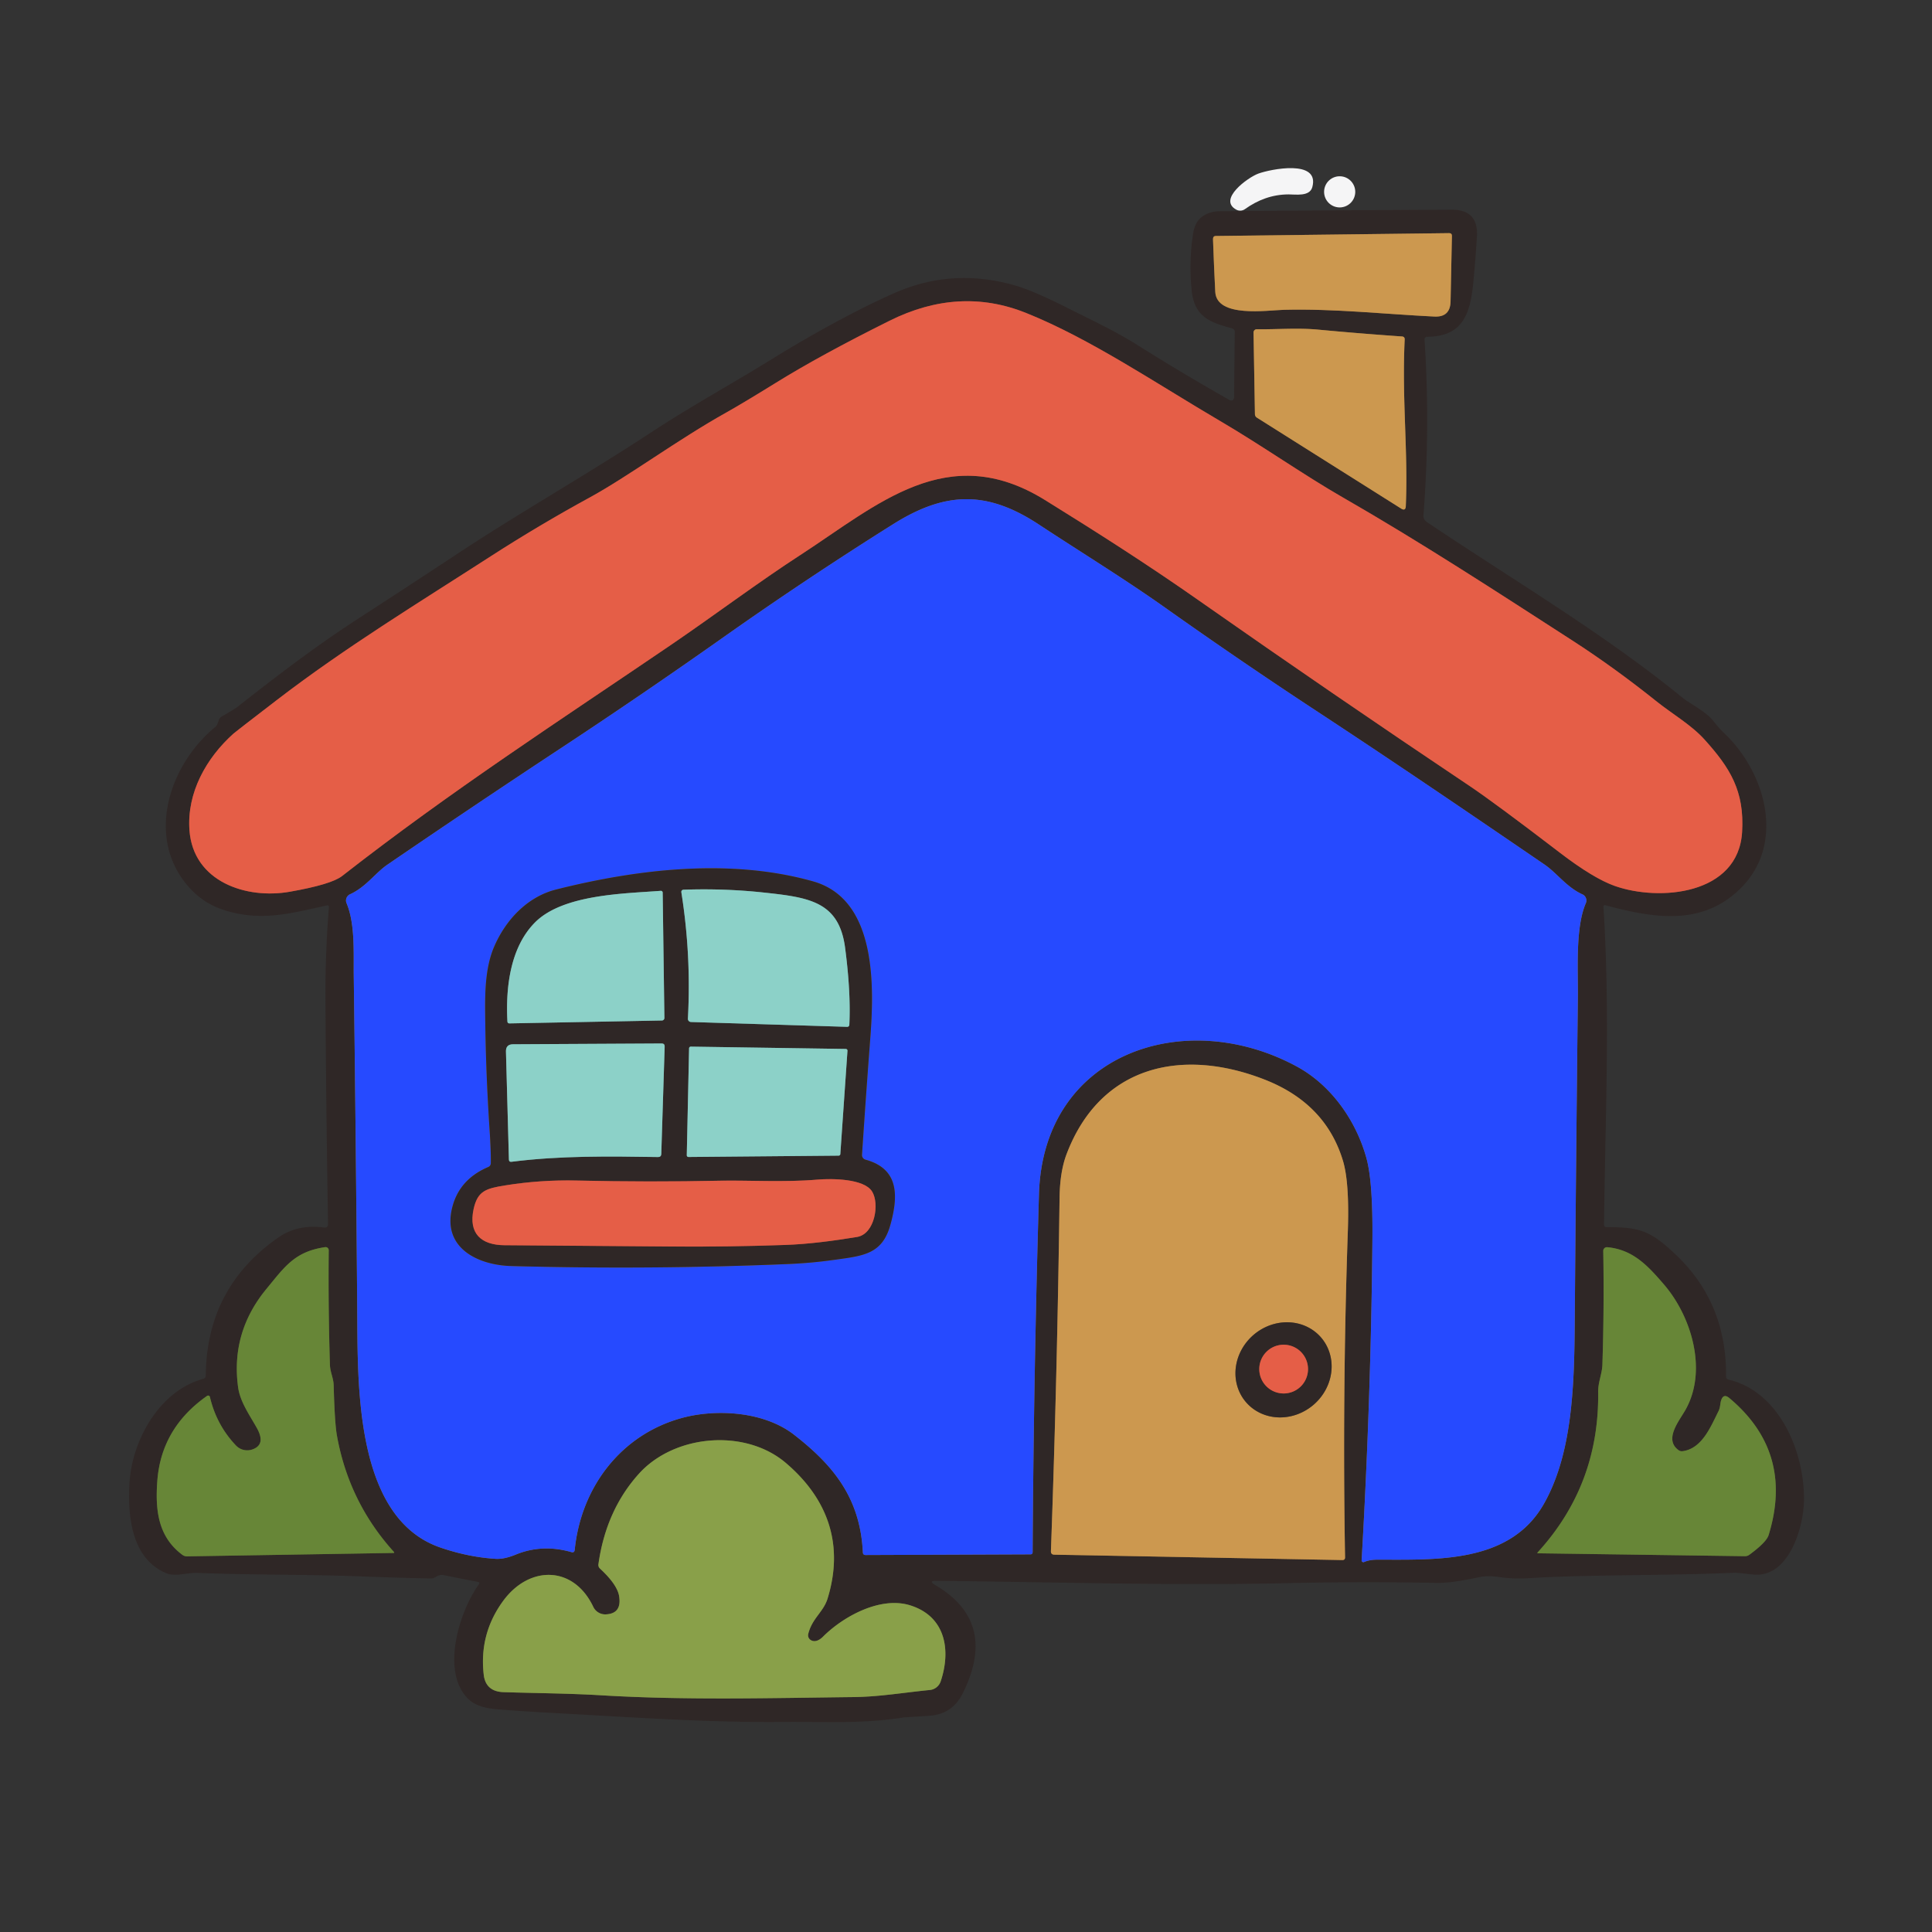 <?xml version="1.0" encoding="utf-8"?>
<svg id="master-artboard" xmlns="http://www.w3.org/2000/svg" viewBox="0 0 500 500" width="500px" height="500px"><rect x="0" y="0" width="500" height="500" fill="#333333" stroke="none"/><g transform="matrix(1, 0, 0, 1, 0, 0)"><path fill="#f5f5f6" d="M 325.647 44.93 C 328.757 43.79 341.607 41.14 339.627 48.42 C 338.947 50.94 335.327 50.3 333.467 50.31 C 329.237 50.33 325.557 51.72 322.187 54.12 C 321.532 54.591 320.666 54.645 319.957 54.26 C 315.077 51.63 322.937 45.92 325.647 44.93 Z" transform="matrix(1, 0, 0, 1, -7.105427357601002e-15, 1.4210854715202004e-14)"/><path d="M 350.737 49.65 A 4.03 4.03 0 0 1 346.707 53.68 A 4.03 4.03 0 0 1 342.677 49.65 A 4.03 4.03 0 0 1 346.707 45.62 A 4.03 4.03 0 0 1 350.737 49.65 Z" fill="#f5f5f6" transform="matrix(1, 0, 0, 1, -7.105427357601002e-15, 1.4210854715202004e-14)"/></g><g transform="matrix(1.389, 0, 0, 1.389, 0, -2.9439229365380015e-7)"><g stroke-width="2.00" fill="none" stroke-linecap="butt" transform="matrix(1, 0, 0, 1, 3.552713678800501e-15, 3.552713678800501e-15)">
    <path stroke="#7e603b" vector-effect="non-scaling-stroke" d=" M 226.01 44.62 Q 226.21 50.17 226.43 54.37 C 226.69 59.27 236.11 57.80 239.33 57.72 C 248.52 57.49 258.07 58.53 267.24 58.98 Q 270.21 59.13 270.27 56.16 L 270.52 43.98 Q 270.54 43.43 269.98 43.44 L 226.50 43.97 Q 225.99 43.98 226.01 44.62"/>
    <path stroke="#8a4337" vector-effect="non-scaling-stroke" d=" M 43.50 136.69 C 38.42 141.25 34.80 147.70 35.30 154.68 C 35.99 164.30 45.89 167.58 53.99 166.15 Q 61.72 164.79 63.74 163.22 C 84.16 147.27 104.36 134.21 124.98 120.18 C 133.08 114.66 141.30 108.48 149.09 103.43 C 163.45 94.11 176.51 81.92 194.66 93.14 C 204.43 99.19 214.08 105.35 223.49 111.96 Q 248.40 129.42 273.67 146.34 Q 278.49 149.57 290.71 158.93 Q 296.90 163.66 300.87 165.07 C 309.15 167.99 323.89 166.76 324.59 155.01 C 325.04 147.37 322.35 143.08 317.60 137.81 C 315.14 135.07 311.57 133.03 308.58 130.63 C 303.59 126.64 298.30 122.78 292.93 119.32 C 278.84 110.23 264.87 101.12 250.33 92.76 C 242.86 88.47 235.11 83.00 227.28 78.41 C 215.50 71.50 203.18 63.13 191.20 58.32 Q 178.73 53.30 165.75 59.76 Q 152.91 66.15 144.54 71.34 Q 138.41 75.13 135.33 76.86 C 126.36 81.87 116.92 88.85 109.92 92.67 Q 100.50 97.81 91.48 103.62 C 77.85 112.41 64.36 120.62 51.61 130.41 Q 43.90 136.33 43.50 136.69"/>
    <path stroke="#7e603b" vector-effect="non-scaling-stroke" d=" M 234.15 61.35 A 0.59 0.59 0.0 0 0 233.56 61.95 L 233.82 77.17 A 0.78 0.77 -74.9 0 0 234.18 77.81 L 261.05 94.75 Q 261.89 95.28 261.93 94.28 C 262.37 83.97 261.19 74.54 261.72 63.27 Q 261.75 62.73 261.21 62.69 Q 253.39 62.15 245.63 61.42 C 241.84 61.06 238.01 61.39 234.15 61.35"/>
    <path stroke="#967132" vector-effect="non-scaling-stroke" d=" M 64.57 168.28 C 66.19 172.11 65.86 177.62 65.91 181.75 Q 66.32 212.94 66.56 244.13 C 66.67 257.93 66.06 282.79 82.00 288.32 Q 87.19 290.11 92.30 290.44 Q 93.91 290.55 96.08 289.66 Q 101.02 287.63 106.46 289.19 Q 107.02 289.35 107.08 288.77 C 108.27 277.08 115.70 267.32 127.00 264.21 C 133.38 262.46 142.32 262.94 147.95 267.32 C 155.27 273.01 160.28 279.10 160.77 289.25 Q 160.79 289.73 161.27 289.73 L 191.98 289.61 Q 192.40 289.61 192.40 289.19 Q 192.60 255.80 193.58 222.50 C 194.36 196.07 220.88 187.41 241.69 198.75 C 248.12 202.26 252.71 208.91 254.60 215.81 Q 255.80 220.19 255.71 230.79 Q 255.44 260.70 253.70 290.72 A 0.33 0.32 80.0 0 0 254.15 291.04 Q 255.21 290.60 256.50 290.60 C 267.48 290.57 281.32 291.41 287.68 280.16 C 293.47 269.92 293.33 255.79 293.43 243.49 Q 293.66 214.62 293.99 185.75 C 294.04 180.73 293.50 172.84 295.47 168.29 A 1.26 1.25 -66.0 0 0 294.84 166.64 C 291.90 165.31 290.10 162.68 287.80 161.10 C 273.67 151.45 260.37 142.38 245.21 132.42 Q 230.98 123.07 217.09 113.22 C 209.42 107.79 201.41 102.90 193.55 97.72 C 183.95 91.40 176.21 91.51 166.42 97.66 Q 150.10 107.91 134.37 119.03 Q 119.69 129.39 104.69 139.28 Q 88.35 150.05 72.19 161.10 C 69.93 162.64 68.19 165.27 65.22 166.62 A 1.28 1.28 0.0 0 0 64.57 168.28"/>
    <path stroke="#7e603b" vector-effect="non-scaling-stroke" d=" M 235.58 201.13 C 220.22 195.14 204.98 198.51 198.71 215.08 Q 197.49 218.32 197.42 223.11 Q 196.99 256.26 195.81 288.99 Q 195.78 289.66 196.45 289.67 L 250.10 290.67 Q 250.62 290.68 250.61 290.16 Q 250.09 259.50 251.13 229.35 Q 251.44 220.37 250.23 216.31 Q 247.01 205.58 235.58 201.13"/>
    <path stroke="#4b572f" vector-effect="non-scaling-stroke" d=" M 47.02 270.06 A 2.89 2.89 0.0 0 1 43.97 269.33 Q 40.34 265.52 39.11 260.28 A 0.34 0.34 0.0 0 0 38.59 260.08 Q 30.04 266.06 29.31 275.94 C 28.90 281.47 29.50 286.36 33.97 289.69 Q 34.36 289.98 34.85 289.98 L 73.26 289.35 Q 73.57 289.35 73.36 289.12 Q 65.00 279.86 62.78 267.50 Q 62.35 265.11 62.17 258.07 C 62.13 256.76 61.51 255.65 61.47 254.25 Q 61.14 243.51 61.25 232.95 A 0.59 0.58 85.8 0 0 60.58 232.37 C 54.89 233.19 53.02 236.06 49.65 240.14 Q 42.98 248.23 44.36 258.44 C 44.72 261.17 46.50 263.64 47.86 266.07 Q 49.59 269.17 47.02 270.06"/>
    <path stroke="#4b572f" vector-effect="non-scaling-stroke" d=" M 320.19 262.93 C 318.76 265.77 317.15 269.88 313.54 270.38 Q 313.09 270.45 312.73 270.18 C 309.97 268.15 312.91 264.71 314.07 262.63 C 318.15 255.33 315.18 245.36 310.10 239.41 C 306.93 235.70 304.20 232.83 299.47 232.38 A 0.69 0.68 2.3 0 0 298.72 233.07 Q 298.90 243.76 298.56 254.26 C 298.50 256.00 297.75 257.51 297.77 259.35 Q 298.00 276.66 286.50 289.24 Q 286.35 289.40 286.57 289.41 L 325.09 289.95 Q 325.57 289.96 325.96 289.67 Q 329.11 287.36 329.53 286.02 Q 334.29 270.58 322.19 260.47 Q 321.13 259.59 320.69 260.89 C 320.48 261.50 320.56 262.20 320.19 262.93"/>
    <path stroke="#5c6438" vector-effect="non-scaling-stroke" d=" M 150.99 305.53 A 1.04 1.03 24.9 0 1 150.59 304.44 C 151.32 301.50 153.42 300.36 154.19 297.86 C 157.29 287.80 154.27 279.26 146.42 272.58 C 138.84 266.12 125.69 267.24 119.06 274.57 Q 112.91 281.38 111.50 291.45 Q 111.44 291.93 111.79 292.26 Q 115.03 295.26 115.36 297.43 Q 115.87 300.68 112.84 300.79 A 2.47 2.46 -13.6 0 1 110.54 299.39 C 106.87 291.65 98.61 291.64 93.75 298.28 Q 89.25 304.42 90.13 312.04 C 90.37 314.13 91.63 315.21 93.80 315.28 C 99.90 315.48 105.89 315.50 112.07 315.87 C 127.75 316.81 143.37 316.38 159.07 316.20 C 163.80 316.15 168.55 315.34 173.25 314.88 A 2.38 2.37 -83.5 0 0 175.27 313.27 C 177.21 307.46 176.20 301.18 169.59 299.11 C 164.02 297.37 157.11 301.18 153.34 304.95 C 152.69 305.60 151.78 306.09 150.99 305.53"/>
    <path stroke="#967132" vector-effect="non-scaling-stroke" d=" M 90.96 217.44 Q 85.60 219.73 84.27 224.93 C 82.32 232.52 89.04 235.72 95.25 235.89 Q 121.13 236.60 147.00 235.51 Q 151.19 235.33 155.35 234.75 C 160.86 233.99 164.37 233.72 165.90 228.21 C 167.53 222.35 167.23 217.71 161.27 216.07 A 0.89 0.89 0.0 0 1 160.61 215.15 Q 161.31 204.59 162.13 193.74 C 162.86 184.19 163.53 167.61 151.50 164.22 C 136.14 159.88 118.87 161.90 103.63 165.73 C 98.20 167.10 94.18 171.46 92.05 176.44 C 90.53 179.99 90.36 184.30 90.39 188.25 Q 90.48 199.39 91.22 210.50 Q 91.48 214.46 91.45 216.71 Q 91.44 217.23 90.96 217.44"/>
    <path stroke="#5e7c77" vector-effect="non-scaling-stroke" d=" M 157.45 176.53 C 156.30 167.92 150.67 167.20 142.22 166.29 Q 134.93 165.51 127.41 165.77 Q 126.88 165.79 126.96 166.31 Q 128.81 177.98 128.17 189.80 A 0.60 0.59 2.4 0 0 128.75 190.42 L 157.79 191.32 Q 158.23 191.34 158.25 190.89 Q 158.54 184.76 157.45 176.53"/>
    <path stroke="#5e7c77" vector-effect="non-scaling-stroke" d=" M 99.70 171.85 C 95.12 176.44 94.20 183.82 94.54 190.29 Q 94.56 190.69 94.95 190.68 L 123.33 190.14 A 0.47 0.47 0.0 0 0 123.79 189.67 L 123.47 166.30 A 0.33 0.33 0.0 0 0 123.11 165.98 C 116.38 166.50 104.93 166.61 99.70 171.85"/>
    <path stroke="#5e7c77" vector-effect="non-scaling-stroke" d=" M 95.33 216.46 C 104.42 215.31 113.48 215.44 122.61 215.58 Q 123.19 215.58 123.21 215.00 L 123.84 195.01 Q 123.86 194.41 123.26 194.42 L 95.58 194.57 Q 94.24 194.58 94.27 195.92 L 94.82 216.03 Q 94.83 216.53 95.33 216.46"/>
    <path stroke="#5e7c77" vector-effect="non-scaling-stroke" d=" M 156.25 215.32 A 0.32 0.32 0.0 0 0 156.57 215.02 L 157.90 195.79 A 0.32 0.32 0.0 0 0 157.58 195.44 L 128.72 195.01 A 0.32 0.32 0.0 0 0 128.39 195.33 L 127.96 215.24 A 0.32 0.32 0.0 0 0 128.28 215.57 L 156.25 215.32"/>
    <path stroke="#8a4337" vector-effect="non-scaling-stroke" d=" M 146.25 231.96 C 150.66 231.81 155.33 231.19 159.69 230.47 C 163.02 229.92 163.92 224.21 162.46 221.96 C 160.94 219.62 155.11 219.55 152.25 219.79 C 146.24 220.31 139.20 219.89 134.25 219.99 Q 120.88 220.27 107.50 219.96 Q 100.71 219.80 94.04 220.88 C 90.55 221.45 89.00 221.89 88.25 225.25 C 87.24 229.88 89.71 231.98 94.00 232.01 Q 101.72 232.06 124.75 232.25 Q 135.50 232.34 146.25 231.96"/>
    <path stroke="#7e603b" vector-effect="non-scaling-stroke" d=" M 246.148 249.211 A 9.23 8.58 -40.7 0 0 233.555 248.725 A 9.23 8.58 -40.7 0 0 232.152 261.249 A 9.23 8.58 -40.7 0 0 244.745 261.735 A 9.23 8.58 -40.7 0 0 246.148 249.211"/>
    <path stroke="#8a4337" vector-effect="non-scaling-stroke" d=" M 243.71 255.09 A 4.54 4.54 0.0 0 0 239.17 250.55 A 4.54 4.54 0.0 0 0 234.63 255.09 A 4.54 4.54 0.0 0 0 239.17 259.63 A 4.54 4.54 0.0 0 0 243.71 255.09"/>
  </g><path fill="#2f2726" d=" M 174.24 295.32 Q 186.01 302.21 179.37 315.52 Q 177.42 319.42 173.09 319.69 Q 168.51 319.98 168.47 319.98 C 160.54 321.25 153.47 320.75 145.92 320.83 C 131.88 320.97 117.77 319.96 103.75 319.20 Q 96.63 318.82 92.33 318.44 Q 88.87 318.14 87.25 316.55 C 82.07 311.49 85.60 300.23 89.18 295.26 Q 89.50 294.82 88.97 294.72 Q 85.85 294.13 82.82 293.51 C 82.07 293.35 81.72 293.50 81.12 293.86 Q 80.70 294.11 80.21 294.10 Q 73.81 293.97 67.41 293.72 C 57.28 293.32 46.92 293.48 36.67 293.06 C 35.03 292.99 32.67 293.82 30.99 293.12 C 24.51 290.42 23.76 282.54 24.13 276.27 C 24.60 268.40 29.66 259.16 37.85 256.91 Q 38.34 256.78 38.34 256.27 Q 38.50 239.79 51.96 230.51 Q 55.49 228.08 60.34 228.71 Q 61.14 228.82 61.12 228.01 Q 60.77 207.45 60.64 186.50 Q 60.58 177.74 61.29 169.00 A 0.30 0.29 85.7 0 0 60.93 168.69 C 54.07 170.20 48.51 171.80 41.50 169.48 Q 36.96 167.97 33.98 163.76 C 27.48 154.57 32.06 142.01 40.16 135.41 Q 40.47 135.16 40.76 134.20 Q 40.92 133.71 41.37 133.46 Q 43.61 132.20 44.25 131.70 C 51.50 126.02 58.55 120.58 66.51 115.42 Q 75.92 109.32 85.28 103.14 C 96.65 95.63 109.56 88.30 121.49 80.45 C 128.82 75.64 136.59 71.40 144.10 66.74 C 151.68 62.05 160.34 57.36 166.77 54.55 Q 177.51 49.85 189.14 53.19 Q 192.50 54.15 199.13 57.49 C 203.48 59.68 207.78 61.68 211.95 64.30 Q 220.32 69.57 229.12 74.55 A 0.54 0.54 0.0 0 0 229.93 74.09 L 230.06 61.86 Q 230.06 61.32 229.55 61.18 C 225.55 60.10 222.55 59.08 222.04 54.18 Q 221.48 48.84 222.29 43.57 Q 222.61 41.49 223.77 40.54 Q 225.21 39.37 227.25 39.36 Q 249.12 39.18 270.45 39.07 Q 275.48 39.04 275.18 44.06 Q 274.94 48.09 274.52 52.50 C 273.94 58.55 272.54 62.70 265.90 62.75 A 0.49 0.49 0.0 0 0 265.42 63.27 Q 266.49 79.63 265.22 95.97 Q 265.16 96.79 265.85 97.26 C 281.81 108.01 298.65 117.88 313.68 130.15 C 314.69 130.97 317.84 132.58 319.21 134.30 Q 320.40 135.81 321.04 136.40 C 328.99 143.77 332.87 157.32 324.09 165.73 C 316.97 172.56 308.07 171.08 299.08 168.65 A 0.26 0.26 0.0 0 0 298.75 168.92 C 300.02 188.54 299.09 208.50 298.86 228.14 Q 298.86 228.66 299.37 228.65 C 305.63 228.62 307.58 229.39 312.15 233.69 Q 321.73 242.71 321.60 256.43 Q 321.60 256.94 322.09 257.06 C 331.65 259.33 336.33 270.77 336.11 279.76 C 336.00 284.71 333.24 294.08 326.62 293.36 Q 323.47 293.02 323.33 293.03 C 310.10 293.62 296.30 293.34 285.00 294.04 Q 281.95 294.23 279.51 293.86 Q 277.21 293.51 275.49 293.88 Q 270.35 294.98 267.75 294.93 Q 253.87 294.66 239.99 294.97 C 218.18 295.46 196.37 294.77 174.46 294.54 Q 172.88 294.52 174.24 295.32 Z M 226.01 44.62 Q 226.21 50.17 226.43 54.37 C 226.69 59.27 236.11 57.80 239.33 57.72 C 248.52 57.49 258.07 58.53 267.24 58.98 Q 270.21 59.13 270.27 56.16 L 270.52 43.98 Q 270.54 43.43 269.98 43.44 L 226.50 43.97 Q 225.99 43.98 226.01 44.62 Z M 43.50 136.69 C 38.42 141.25 34.80 147.70 35.30 154.68 C 35.99 164.30 45.89 167.58 53.99 166.15 Q 61.72 164.79 63.74 163.22 C 84.16 147.27 104.36 134.21 124.98 120.18 C 133.08 114.66 141.30 108.48 149.09 103.43 C 163.45 94.11 176.51 81.92 194.66 93.14 C 204.43 99.19 214.08 105.35 223.49 111.96 Q 248.40 129.42 273.67 146.34 Q 278.49 149.57 290.71 158.93 Q 296.90 163.66 300.87 165.07 C 309.15 167.99 323.89 166.76 324.59 155.01 C 325.04 147.37 322.35 143.08 317.60 137.81 C 315.14 135.07 311.57 133.03 308.58 130.63 C 303.59 126.64 298.30 122.78 292.93 119.32 C 278.84 110.23 264.87 101.12 250.33 92.76 C 242.86 88.47 235.11 83.00 227.28 78.41 C 215.50 71.50 203.18 63.13 191.20 58.32 Q 178.73 53.30 165.75 59.76 Q 152.91 66.15 144.54 71.34 Q 138.41 75.13 135.33 76.86 C 126.36 81.87 116.92 88.85 109.92 92.67 Q 100.50 97.81 91.48 103.62 C 77.85 112.41 64.36 120.62 51.61 130.41 Q 43.90 136.33 43.50 136.69 Z M 234.15 61.35 A 0.59 0.59 0.0 0 0 233.56 61.95 L 233.82 77.17 A 0.78 0.77 -74.9 0 0 234.18 77.81 L 261.05 94.75 Q 261.89 95.28 261.93 94.28 C 262.37 83.97 261.19 74.54 261.72 63.27 Q 261.75 62.73 261.21 62.69 Q 253.39 62.15 245.63 61.42 C 241.84 61.06 238.01 61.39 234.15 61.35 Z M 64.57 168.28 C 66.19 172.11 65.86 177.62 65.91 181.75 Q 66.32 212.94 66.56 244.13 C 66.67 257.93 66.06 282.79 82.00 288.32 Q 87.19 290.11 92.30 290.44 Q 93.91 290.55 96.08 289.66 Q 101.02 287.63 106.46 289.19 Q 107.02 289.35 107.08 288.77 C 108.27 277.08 115.70 267.32 127.00 264.21 C 133.38 262.46 142.32 262.94 147.95 267.32 C 155.27 273.01 160.28 279.10 160.77 289.25 Q 160.79 289.73 161.27 289.73 L 191.98 289.61 Q 192.40 289.61 192.40 289.19 Q 192.60 255.80 193.58 222.50 C 194.36 196.07 220.88 187.41 241.69 198.75 C 248.12 202.26 252.71 208.91 254.60 215.81 Q 255.80 220.19 255.71 230.79 Q 255.44 260.70 253.70 290.72 A 0.33 0.32 80.0 0 0 254.15 291.04 Q 255.21 290.60 256.50 290.60 C 267.48 290.57 281.32 291.41 287.68 280.16 C 293.47 269.92 293.33 255.79 293.43 243.49 Q 293.66 214.62 293.99 185.75 C 294.04 180.73 293.50 172.84 295.47 168.29 A 1.26 1.25 -66.0 0 0 294.84 166.64 C 291.90 165.31 290.10 162.68 287.80 161.10 C 273.67 151.45 260.37 142.38 245.21 132.42 Q 230.98 123.07 217.09 113.22 C 209.42 107.79 201.41 102.90 193.55 97.72 C 183.95 91.40 176.21 91.51 166.42 97.66 Q 150.10 107.91 134.37 119.03 Q 119.69 129.39 104.69 139.28 Q 88.35 150.05 72.19 161.10 C 69.93 162.64 68.19 165.27 65.22 166.62 A 1.28 1.28 0.0 0 0 64.57 168.28 Z M 235.58 201.13 C 220.22 195.14 204.98 198.51 198.71 215.08 Q 197.49 218.32 197.42 223.11 Q 196.99 256.26 195.81 288.99 Q 195.78 289.66 196.45 289.67 L 250.10 290.67 Q 250.62 290.68 250.61 290.16 Q 250.09 259.50 251.13 229.35 Q 251.44 220.37 250.23 216.31 Q 247.01 205.58 235.58 201.13 Z M 47.02 270.06 A 2.89 2.89 0.0 0 1 43.97 269.33 Q 40.34 265.52 39.11 260.28 A 0.34 0.34 0.0 0 0 38.59 260.08 Q 30.04 266.06 29.31 275.94 C 28.90 281.47 29.50 286.36 33.97 289.69 Q 34.36 289.98 34.85 289.98 L 73.26 289.35 Q 73.57 289.35 73.36 289.12 Q 65.00 279.86 62.78 267.50 Q 62.35 265.11 62.17 258.07 C 62.13 256.76 61.51 255.65 61.47 254.25 Q 61.14 243.51 61.25 232.95 A 0.59 0.58 85.8 0 0 60.58 232.37 C 54.89 233.19 53.02 236.06 49.65 240.14 Q 42.98 248.23 44.36 258.44 C 44.72 261.17 46.50 263.64 47.86 266.07 Q 49.59 269.17 47.02 270.06 Z M 320.19 262.93 C 318.76 265.77 317.15 269.88 313.54 270.38 Q 313.09 270.45 312.73 270.18 C 309.97 268.15 312.91 264.71 314.07 262.63 C 318.15 255.33 315.18 245.36 310.10 239.41 C 306.93 235.70 304.20 232.83 299.47 232.38 A 0.69 0.68 2.3 0 0 298.72 233.07 Q 298.90 243.76 298.56 254.26 C 298.50 256.00 297.75 257.51 297.77 259.35 Q 298.00 276.66 286.50 289.24 Q 286.35 289.40 286.57 289.41 L 325.09 289.95 Q 325.57 289.96 325.96 289.67 Q 329.11 287.36 329.53 286.02 Q 334.29 270.58 322.19 260.47 Q 321.13 259.59 320.69 260.89 C 320.48 261.50 320.56 262.20 320.19 262.93 Z M 150.99 305.53 A 1.04 1.03 24.9 0 1 150.59 304.44 C 151.32 301.50 153.42 300.36 154.19 297.86 C 157.29 287.80 154.27 279.26 146.42 272.58 C 138.84 266.12 125.69 267.24 119.06 274.57 Q 112.91 281.38 111.50 291.45 Q 111.44 291.93 111.79 292.26 Q 115.03 295.26 115.36 297.43 Q 115.87 300.68 112.84 300.79 A 2.47 2.46 -13.6 0 1 110.54 299.39 C 106.87 291.65 98.61 291.64 93.75 298.28 Q 89.25 304.42 90.13 312.04 C 90.37 314.13 91.63 315.21 93.80 315.28 C 99.90 315.48 105.89 315.50 112.07 315.87 C 127.75 316.81 143.37 316.38 159.07 316.20 C 163.80 316.15 168.55 315.34 173.25 314.88 A 2.38 2.37 -83.5 0 0 175.27 313.27 C 177.21 307.46 176.20 301.18 169.59 299.11 C 164.02 297.37 157.11 301.18 153.34 304.95 C 152.69 305.60 151.78 306.09 150.99 305.53 Z" transform="matrix(1, 0, 0, 1, 3.552713678800501e-15, 3.552713678800501e-15)"/><path fill="#cc984f" d=" M 226.01 44.62 Q 225.99 43.98 226.50 43.97 L 269.98 43.44 Q 270.54 43.43 270.52 43.98 L 270.27 56.16 Q 270.21 59.13 267.24 58.98 C 258.07 58.53 248.52 57.49 239.33 57.72 C 236.11 57.80 226.69 59.27 226.43 54.37 Q 226.21 50.17 226.01 44.62 Z" transform="matrix(1, 0, 0, 1, 3.552713678800501e-15, 3.552713678800501e-15)"/><path fill="#e55e47" d=" M 35.30 154.68 C 34.80 147.70 38.42 141.25 43.50 136.69 Q 43.90 136.33 51.61 130.41 C 64.36 120.62 77.85 112.41 91.48 103.62 Q 100.50 97.81 109.92 92.67 C 116.92 88.85 126.36 81.87 135.33 76.86 Q 138.41 75.13 144.54 71.34 Q 152.91 66.15 165.75 59.76 Q 178.73 53.30 191.20 58.32 C 203.18 63.13 215.50 71.50 227.28 78.41 C 235.11 83.00 242.86 88.47 250.33 92.76 C 264.87 101.12 278.84 110.23 292.93 119.32 C 298.30 122.78 303.59 126.64 308.58 130.63 C 311.57 133.03 315.14 135.07 317.60 137.81 C 322.35 143.08 325.04 147.37 324.59 155.01 C 323.89 166.76 309.15 167.99 300.87 165.07 Q 296.90 163.66 290.71 158.93 Q 278.49 149.57 273.67 146.34 Q 248.40 129.42 223.49 111.96 C 214.08 105.35 204.43 99.19 194.66 93.14 C 176.51 81.92 163.45 94.11 149.09 103.43 C 141.30 108.48 133.08 114.66 124.98 120.18 C 104.36 134.21 84.16 147.27 63.74 163.22 Q 61.72 164.79 53.99 166.15 C 45.89 167.58 35.99 164.30 35.30 154.68 Z" transform="matrix(1, 0, 0, 1, 3.552713678800501e-15, 3.552713678800501e-15)"/><path fill="#cc984f" d=" M 234.15 61.35 C 238.01 61.39 241.84 61.06 245.63 61.42 Q 253.39 62.15 261.21 62.69 Q 261.75 62.73 261.72 63.27 C 261.19 74.54 262.37 83.97 261.93 94.28 Q 261.89 95.28 261.05 94.75 L 234.18 77.81 A 0.78 0.77 -74.9 0 1 233.82 77.17 L 233.56 61.95 A 0.59 0.59 0.0 0 1 234.15 61.35 Z" transform="matrix(1, 0, 0, 1, 3.552713678800501e-15, 3.552713678800501e-15)"/><path d=" M 65.91 181.75 C 65.86 177.62 66.19 172.11 64.57 168.28 A 1.28 1.28 0.0 0 1 65.22 166.62 C 68.19 165.27 69.93 162.64 72.19 161.10 Q 88.35 150.05 104.69 139.28 Q 119.69 129.39 134.37 119.03 Q 150.10 107.91 166.42 97.66 C 176.21 91.51 183.95 91.40 193.55 97.72 C 201.41 102.90 209.42 107.79 217.09 113.22 Q 230.98 123.07 245.21 132.42 C 260.37 142.38 273.67 151.45 287.80 161.10 C 290.10 162.68 291.90 165.31 294.84 166.64 A 1.26 1.25 -66.0 0 1 295.47 168.29 C 293.50 172.84 294.04 180.73 293.99 185.75 Q 293.66 214.62 293.43 243.49 C 293.33 255.79 293.47 269.92 287.68 280.16 C 281.32 291.41 267.48 290.57 256.50 290.60 Q 255.21 290.60 254.15 291.04 A 0.33 0.32 80.0 0 1 253.70 290.72 Q 255.44 260.70 255.71 230.79 Q 255.80 220.19 254.60 215.81 C 252.71 208.91 248.12 202.26 241.69 198.75 C 220.88 187.41 194.36 196.07 193.58 222.50 Q 192.60 255.80 192.40 289.19 Q 192.40 289.61 191.98 289.61 L 161.27 289.73 Q 160.79 289.73 160.77 289.25 C 160.28 279.10 155.27 273.01 147.95 267.32 C 142.32 262.94 133.38 262.46 127.00 264.21 C 115.70 267.32 108.27 277.08 107.08 288.77 Q 107.02 289.35 106.46 289.19 Q 101.02 287.63 96.08 289.66 Q 93.91 290.55 92.30 290.44 Q 87.19 290.11 82.00 288.32 C 66.06 282.79 66.67 257.93 66.56 244.13 Q 66.32 212.94 65.91 181.75 Z M 90.96 217.44 Q 85.60 219.73 84.27 224.93 C 82.32 232.52 89.04 235.72 95.25 235.89 Q 121.13 236.60 147.00 235.51 Q 151.19 235.33 155.35 234.75 C 160.86 233.99 164.37 233.72 165.90 228.21 C 167.53 222.35 167.23 217.71 161.27 216.07 A 0.89 0.89 0.0 0 1 160.61 215.15 Q 161.31 204.59 162.13 193.74 C 162.86 184.19 163.53 167.61 151.50 164.22 C 136.14 159.88 118.87 161.90 103.63 165.73 C 98.20 167.10 94.18 171.46 92.05 176.44 C 90.53 179.99 90.36 184.30 90.39 188.25 Q 90.48 199.39 91.22 210.50 Q 91.48 214.46 91.45 216.71 Q 91.44 217.23 90.96 217.44 Z" style="fill: rgb(38, 74, 255);" transform="matrix(1, 0, 0, 1, 3.552713678800501e-15, 3.552713678800501e-15)"/><path fill="#2f2726" d=" M 91.45 216.71 Q 91.48 214.46 91.22 210.50 Q 90.48 199.39 90.39 188.25 C 90.36 184.30 90.53 179.99 92.05 176.44 C 94.18 171.46 98.20 167.10 103.63 165.73 C 118.87 161.90 136.14 159.88 151.50 164.22 C 163.53 167.61 162.86 184.19 162.13 193.74 Q 161.31 204.59 160.61 215.15 A 0.89 0.89 0.0 0 0 161.27 216.07 C 167.23 217.71 167.53 222.35 165.90 228.21 C 164.37 233.72 160.86 233.99 155.35 234.75 Q 151.19 235.33 147.00 235.51 Q 121.13 236.60 95.25 235.89 C 89.04 235.72 82.32 232.52 84.27 224.93 Q 85.60 219.73 90.96 217.44 Q 91.44 217.23 91.45 216.71 Z M 157.45 176.53 C 156.30 167.92 150.67 167.20 142.22 166.29 Q 134.93 165.51 127.41 165.77 Q 126.88 165.79 126.96 166.31 Q 128.81 177.98 128.17 189.80 A 0.60 0.59 2.4 0 0 128.75 190.42 L 157.79 191.32 Q 158.23 191.34 158.25 190.89 Q 158.54 184.76 157.45 176.53 Z M 99.70 171.85 C 95.12 176.44 94.20 183.82 94.54 190.29 Q 94.56 190.69 94.95 190.68 L 123.33 190.14 A 0.47 0.47 0.0 0 0 123.79 189.67 L 123.47 166.30 A 0.33 0.33 0.0 0 0 123.11 165.98 C 116.38 166.50 104.93 166.61 99.70 171.85 Z M 95.33 216.46 C 104.42 215.31 113.48 215.44 122.61 215.58 Q 123.19 215.58 123.21 215.00 L 123.84 195.01 Q 123.86 194.41 123.26 194.42 L 95.58 194.57 Q 94.24 194.58 94.27 195.92 L 94.82 216.03 Q 94.83 216.53 95.33 216.46 Z M 156.25 215.32 A 0.32 0.32 0.0 0 0 156.57 215.02 L 157.90 195.79 A 0.32 0.32 0.0 0 0 157.58 195.44 L 128.72 195.01 A 0.32 0.32 0.0 0 0 128.39 195.33 L 127.96 215.24 A 0.32 0.32 0.0 0 0 128.28 215.57 L 156.25 215.32 Z M 146.25 231.96 C 150.66 231.81 155.33 231.19 159.69 230.47 C 163.02 229.92 163.92 224.21 162.46 221.96 C 160.94 219.62 155.11 219.55 152.25 219.79 C 146.24 220.31 139.20 219.89 134.25 219.99 Q 120.88 220.27 107.50 219.96 Q 100.71 219.80 94.04 220.88 C 90.55 221.45 89.00 221.89 88.25 225.25 C 87.24 229.88 89.71 231.98 94.00 232.01 Q 101.72 232.06 124.75 232.25 Q 135.50 232.34 146.25 231.96 Z" transform="matrix(1, 0, 0, 1, 3.552713678800501e-15, 3.552713678800501e-15)"/><path fill="#8cd1c8" d=" M 142.22 166.29 C 150.67 167.20 156.30 167.92 157.45 176.53 Q 158.54 184.76 158.25 190.89 Q 158.23 191.34 157.79 191.32 L 128.75 190.42 A 0.60 0.59 2.4 0 1 128.17 189.80 Q 128.81 177.98 126.96 166.31 Q 126.88 165.79 127.41 165.77 Q 134.93 165.51 142.22 166.29 Z" transform="matrix(1, 0, 0, 1, 3.552713678800501e-15, 3.552713678800501e-15)"/><path fill="#8cd1c8" d=" M 94.54 190.29 C 94.20 183.82 95.12 176.44 99.70 171.85 C 104.93 166.61 116.38 166.50 123.11 165.98 A 0.33 0.33 0.0 0 1 123.47 166.30 L 123.79 189.67 A 0.47 0.47 0.0 0 1 123.33 190.14 L 94.95 190.68 Q 94.56 190.69 94.54 190.29 Z" transform="matrix(1, 0, 0, 1, 3.552713678800501e-15, 3.552713678800501e-15)"/><path fill="#8cd1c8" d=" M 122.61 215.58 C 113.48 215.44 104.42 215.31 95.33 216.46 Q 94.83 216.53 94.82 216.03 L 94.27 195.92 Q 94.24 194.58 95.58 194.57 L 123.26 194.42 Q 123.86 194.41 123.84 195.01 L 123.21 215.00 Q 123.19 215.58 122.61 215.58 Z" transform="matrix(1, 0, 0, 1, 3.552713678800501e-15, 3.552713678800501e-15)"/><path fill="#8cd1c8" d=" M 156.25 215.32 L 128.28 215.57 A 0.32 0.32 0.0 0 1 127.96 215.24 L 128.39 195.33 A 0.32 0.32 0.0 0 1 128.72 195.01 L 157.58 195.44 A 0.32 0.32 0.0 0 1 157.90 195.79 L 156.57 215.02 A 0.32 0.32 0.0 0 1 156.25 215.32 Z" transform="matrix(1, 0, 0, 1, 3.552713678800501e-15, 3.552713678800501e-15)"/><path fill="#cc984f" d=" M 235.58 201.13 Q 247.01 205.58 250.23 216.31 Q 251.44 220.37 251.13 229.35 Q 250.09 259.50 250.61 290.16 Q 250.62 290.68 250.10 290.67 L 196.45 289.67 Q 195.78 289.66 195.81 288.99 Q 196.99 256.26 197.42 223.11 Q 197.49 218.32 198.71 215.08 C 204.98 198.51 220.22 195.14 235.58 201.13 Z M 246.148 249.211 A 9.23 8.58 -40.7 0 0 233.555 248.725 A 9.23 8.58 -40.7 0 0 232.152 261.249 A 9.23 8.58 -40.7 0 0 244.745 261.735 A 9.23 8.58 -40.7 0 0 246.148 249.211 Z" transform="matrix(1, 0, 0, 1, 3.552713678800501e-15, 3.552713678800501e-15)"/><path fill="#e55e47" d=" M 159.69 230.47 C 155.33 231.19 150.66 231.81 146.25 231.96 Q 135.50 232.34 124.75 232.25 Q 101.72 232.06 94.00 232.01 C 89.71 231.98 87.24 229.88 88.25 225.25 C 89.00 221.89 90.55 221.45 94.04 220.88 Q 100.71 219.80 107.50 219.96 Q 120.88 220.27 134.25 219.99 C 139.20 219.89 146.24 220.31 152.25 219.79 C 155.11 219.55 160.94 219.62 162.46 221.96 C 163.92 224.21 163.02 229.92 159.69 230.47 Z" transform="matrix(1, 0, 0, 1, 3.552713678800501e-15, 3.552713678800501e-15)"/><path fill="#678637" d=" M 47.02 270.06 Q 49.59 269.17 47.86 266.07 C 46.50 263.64 44.72 261.17 44.36 258.44 Q 42.98 248.23 49.65 240.14 C 53.02 236.06 54.89 233.19 60.58 232.37 A 0.59 0.58 85.8 0 1 61.25 232.95 Q 61.14 243.51 61.47 254.25 C 61.51 255.65 62.13 256.76 62.17 258.07 Q 62.35 265.11 62.78 267.50 Q 65.00 279.86 73.36 289.12 Q 73.57 289.35 73.26 289.35 L 34.85 289.98 Q 34.36 289.98 33.97 289.69 C 29.50 286.36 28.90 281.47 29.31 275.94 Q 30.04 266.06 38.59 260.08 A 0.34 0.34 0.0 0 1 39.11 260.28 Q 40.34 265.52 43.97 269.33 A 2.89 2.89 0.0 0 0 47.02 270.06 Z" transform="matrix(1, 0, 0, 1, 3.552713678800501e-15, 3.552713678800501e-15)"/><path fill="#678637" d=" M 320.19 262.93 C 320.56 262.20 320.48 261.50 320.69 260.89 Q 321.13 259.59 322.19 260.47 Q 334.29 270.58 329.53 286.02 Q 329.11 287.36 325.96 289.67 Q 325.57 289.96 325.09 289.95 L 286.57 289.41 Q 286.35 289.40 286.50 289.24 Q 298.00 276.66 297.77 259.35 C 297.75 257.51 298.50 256.00 298.56 254.26 Q 298.90 243.76 298.72 233.07 A 0.69 0.68 2.3 0 1 299.47 232.38 C 304.20 232.83 306.93 235.70 310.10 239.41 C 315.18 245.36 318.15 255.33 314.07 262.63 C 312.91 264.71 309.97 268.15 312.73 270.18 Q 313.09 270.45 313.54 270.38 C 317.15 269.88 318.76 265.77 320.19 262.93 Z" transform="matrix(1, 0, 0, 1, 3.552713678800501e-15, 3.552713678800501e-15)"/><path fill="#2f2726" d=" M 246.148 249.211 A 9.23 8.58 -40.7 0 1 244.745 261.735 A 9.23 8.58 -40.7 0 1 232.152 261.249 A 9.23 8.58 -40.7 0 1 233.555 248.725 A 9.23 8.58 -40.7 0 1 246.148 249.211 Z M 243.71 255.09 A 4.54 4.54 0.0 0 0 239.17 250.55 A 4.54 4.54 0.0 0 0 234.63 255.09 A 4.54 4.54 0.0 0 0 239.17 259.63 A 4.54 4.54 0.0 0 0 243.71 255.09 Z" transform="matrix(1, 0, 0, 1, 3.552713678800501e-15, 3.552713678800501e-15)"/><path d="M 243.71 255.09 A 4.54 4.54 0 0 1 239.17 259.63 A 4.54 4.54 0 0 1 234.63 255.09 A 4.54 4.54 0 0 1 239.17 250.55 A 4.54 4.54 0 0 1 243.71 255.09 Z" fill="#e55e47" transform="matrix(1, 0, 0, 1, 3.552713678800501e-15, 3.552713678800501e-15)"/><path fill="#89a049" d=" M 150.99 305.53 C 151.78 306.09 152.69 305.60 153.34 304.95 C 157.11 301.18 164.02 297.37 169.59 299.11 C 176.20 301.18 177.21 307.46 175.27 313.27 A 2.38 2.37 -83.5 0 1 173.25 314.88 C 168.55 315.34 163.80 316.15 159.07 316.20 C 143.37 316.38 127.75 316.81 112.07 315.87 C 105.89 315.50 99.90 315.48 93.80 315.28 C 91.63 315.21 90.37 314.13 90.13 312.04 Q 89.25 304.42 93.75 298.28 C 98.61 291.64 106.87 291.65 110.54 299.39 A 2.47 2.46 -13.6 0 0 112.84 300.79 Q 115.87 300.68 115.36 297.43 Q 115.03 295.26 111.79 292.26 Q 111.44 291.93 111.50 291.45 Q 112.91 281.38 119.06 274.57 C 125.69 267.24 138.84 266.12 146.42 272.58 C 154.27 279.26 157.29 287.80 154.19 297.86 C 153.42 300.36 151.32 301.50 150.59 304.44 A 1.04 1.03 24.9 0 0 150.99 305.53 Z" transform="matrix(1, 0, 0, 1, 3.552713678800501e-15, 3.552713678800501e-15)"/></g></svg>
